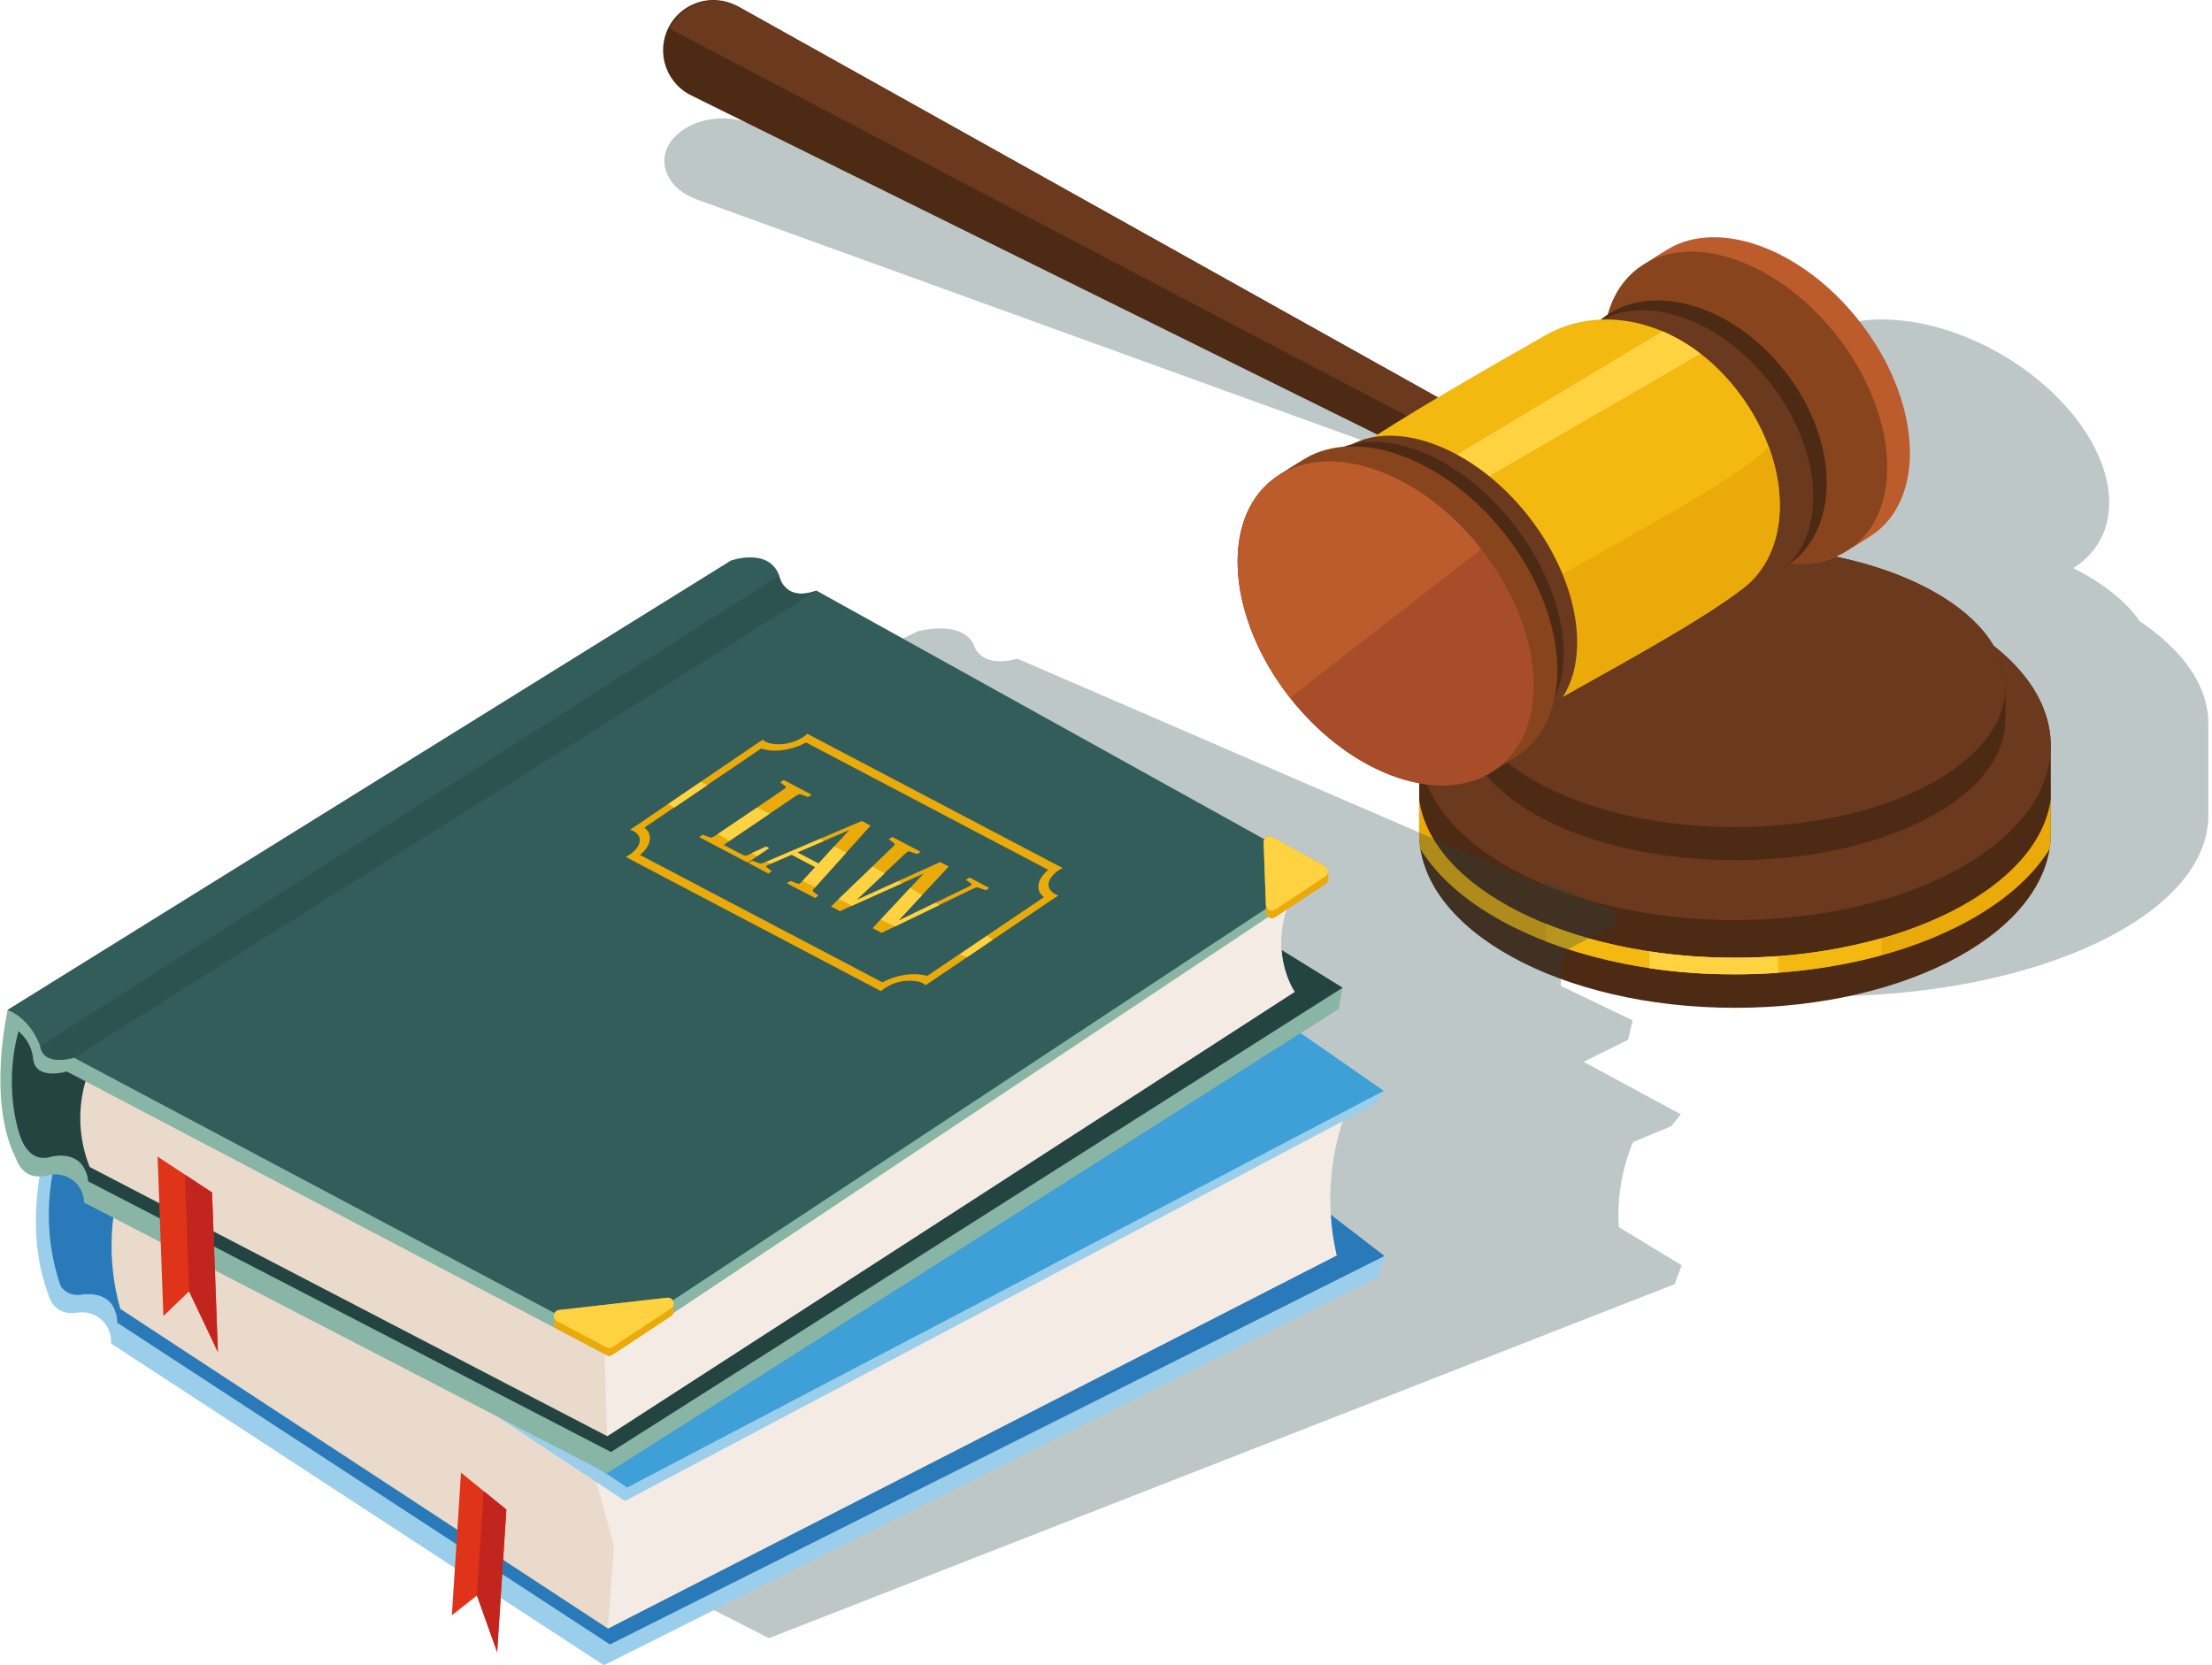 <svg width="514" height="387" viewBox="0 0 514 387" fill="none" xmlns="http://www.w3.org/2000/svg">
<g style="mix-blend-mode:multiply" opacity="0.3">
<path d="M497.181 144.346C494.031 139.743 488.707 135.555 481.772 132.014C494.629 123.968 492.431 105.774 476.607 90.927C461.869 77.068 440.428 70.963 426.423 75.981C425.409 76.348 420.928 78.424 418.279 79.645L417.363 80.096C417.033 80.267 416.764 80.402 416.581 80.511C412.957 82.486 410.153 85.684 408.669 89.535C408.132 89.791 407.582 90.035 407.07 90.329L406.764 90.524C401.741 90.633 396.779 91.642 392.112 93.503C383.797 96.946 373.137 101.415 362.93 105.872L174.55 28.777C174.367 28.703 174.135 28.606 173.94 28.545C167.237 26.103 159.105 28.13 155.783 33.05C152.462 37.971 155.222 43.917 161.888 46.347L346.58 113.235L345.481 113.748C343.586 113.99 341.723 114.441 339.926 115.091C339 115.247 338.083 115.451 337.178 115.701C334.265 115.87 331.388 116.441 328.631 117.399C327.569 117.777 322.905 119.841 320.084 121.208C319.754 121.367 319.425 121.526 319.107 121.697L318.301 122.112C304.064 130.231 306.091 149.524 322.966 165.226C323.82 166.032 324.699 166.789 325.591 167.546L325.945 167.839C326.812 168.547 327.679 169.231 328.57 169.89L329.046 170.232C329.938 170.879 330.841 171.453 331.757 172.113L332.172 172.381C333.137 173.004 334.101 173.602 335.078 174.164H335.2V189.512C335.2 190.159 335.2 190.794 335.298 191.441C335.396 192.088 335.457 192.662 335.567 193.285C339.633 214.726 377.741 231.527 424.176 231.527C470.612 231.527 508.72 214.726 512.786 193.297C512.786 193.297 512.786 193.297 512.786 193.2C512.901 192.618 512.986 192.031 513.042 191.441C513.115 190.801 513.152 190.157 513.152 189.512V168.425C513.262 159.463 507.303 151.172 497.181 144.346Z" fill="#244442"/>
</g>
<path d="M476.533 173.322C476.533 150.952 443.676 132.82 403.15 132.82C362.624 132.82 329.767 150.952 329.767 173.322V193.713C329.767 216.082 362.624 234.214 403.162 234.214C443.7 234.214 476.546 216.082 476.546 193.713L476.533 173.322Z" fill="#4D2A14"/>
<path d="M476.533 173.322C476.533 195.678 443.676 213.811 403.15 213.811C362.624 213.811 329.767 195.678 329.767 173.322C329.767 150.965 362.624 132.82 403.162 132.82C443.7 132.82 476.533 150.952 476.533 173.322Z" fill="#6B391D"/>
<path d="M476.533 185.739C473.737 206.301 441.905 222.565 403.15 222.565C364.395 222.565 332.551 206.313 329.767 185.739V193.7C329.773 194.927 329.879 196.152 330.084 197.363C333.943 203.578 340.28 209.243 348.827 213.957C363.369 221.991 382.673 226.399 403.162 226.399C423.651 226.399 442.943 221.991 457.485 213.957C466.033 209.243 472.382 203.578 476.24 197.363C476.435 196.151 476.537 194.927 476.546 193.7L476.533 185.739Z" fill="#EAAA0A"/>
<path d="M403.149 222.577C386.69 222.577 371.488 219.635 359.192 214.689V218.768C373.257 223.968 388.154 226.554 403.149 226.399C414.65 226.448 426.106 224.966 437.216 221.991V218.035C426.121 221.1 414.659 222.628 403.149 222.577Z" fill="#F3B910"/>
<path d="M403.149 222.577C396.501 222.602 389.86 222.124 383.283 221.148V225.019C389.862 225.976 396.501 226.454 403.149 226.448C406.531 226.448 409.889 226.326 413.198 226.081V222.247C409.914 222.443 406.556 222.577 403.149 222.577Z" fill="#FFD241"/>
<path d="M465.995 159.621C465.995 141.611 437.912 127.02 403.149 127.02C368.387 127.02 340.291 141.672 340.291 159.621V167.289C340.291 185.299 368.436 199.891 403.149 199.891C437.863 199.891 465.995 185.238 465.995 167.289V159.621Z" fill="#4D2A14"/>
<path d="M465.995 159.621C465.995 177.619 437.912 192.21 403.149 192.21C368.387 192.21 340.291 177.558 340.291 159.621C340.291 141.684 368.436 127.02 403.149 127.02C437.863 127.02 465.995 141.611 465.995 159.621Z" fill="#6B391D"/>
<path d="M341.536 111.611L160.886 22.305C159.466 21.653 158.191 20.723 157.136 19.57C156.081 18.416 155.269 17.062 154.747 15.589C154.224 14.116 154.003 12.553 154.096 10.993C154.188 9.433 154.593 7.907 155.286 6.506C155.979 5.105 156.945 3.857 158.129 2.836C159.313 1.815 160.689 1.043 162.177 0.563C163.664 0.084 165.233 -0.092 166.79 0.045C168.347 0.183 169.86 0.632 171.241 1.365L171.766 1.646L347.678 99.938C349.144 100.792 350.223 102.178 350.693 103.808C351.162 105.438 350.986 107.187 350.2 108.69C349.414 110.193 348.078 111.335 346.472 111.879C344.865 112.423 343.111 112.327 341.573 111.611H341.536Z" fill="#4D2A14"/>
<path d="M155.588 6.652C156.963 3.875 159.385 1.759 162.32 0.767C165.255 -0.224 168.464 -0.009 171.241 1.365L171.766 1.646L347.679 99.938C349.204 100.793 350.327 102.218 350.803 103.9C351.279 105.583 351.069 107.385 350.219 108.912L155.588 6.652Z" fill="#6B391D"/>
<path d="M432.148 74.761C419.449 58.484 400.963 51.268 388.899 57.178C387.764 57.727 381.72 61.513 380.413 62.526C368.643 71.72 370.364 93.589 384.259 111.367C396.531 127.13 414.174 134.346 426.226 129.572C429.606 127.815 432.869 125.841 435.994 123.662C447.765 114.419 446.043 92.539 432.148 74.761Z" fill="#BC5B2B"/>
<path d="M426.874 78.094C440.769 95.884 442.491 117.753 430.72 126.935C418.95 136.117 398.143 129.157 384.26 111.379C370.377 93.601 368.643 71.72 380.414 62.538C392.185 53.356 412.979 60.303 426.874 78.094Z" fill="#88441D"/>
<path d="M414.823 86.36C427.033 101.989 427.741 121.831 416.41 130.671C405.079 139.511 386.007 134.017 373.809 118.4C361.611 102.783 360.891 82.99 372.209 74.077C383.528 65.163 402.613 70.731 414.823 86.36Z" fill="#4D2A14"/>
<path d="M411.354 89.034C423.565 104.663 424.786 124.126 414.004 132.527C403.222 140.927 384.699 135.042 372.489 119.413C360.279 103.784 359.058 84.321 369.852 75.92C380.646 67.519 399.144 73.405 411.354 89.034Z" fill="#6B391D"/>
<path d="M403.553 90.572C390.818 74.333 372.295 70.474 359.291 77.813C345.982 85.334 325.749 96.983 313.893 105.041C301.549 113.442 302.904 134.847 315.542 151.074C328.179 167.301 346.861 171.331 359.816 163.834C370.366 157.728 394.395 145.054 405.214 136.605C416.972 127.423 416.227 106.812 403.553 90.572Z" fill="#F3B910"/>
<path d="M386.325 76.995L305.347 125.555C305.511 128.238 305.949 130.897 306.653 133.491L395.153 82.208C392.444 80.102 389.477 78.35 386.325 76.995Z" fill="#FFD241"/>
<path d="M408.315 106.3C397.497 114.737 373.479 127.399 362.917 133.516C349.999 141.013 331.342 136.996 318.655 120.769C315.475 116.701 312.935 112.172 311.122 107.337C301.854 116.898 303.918 136.141 315.542 151.026C328.228 167.265 346.898 171.282 359.816 163.785C370.366 157.68 394.395 145.006 405.214 136.556C413.932 129.743 415.775 116.654 410.977 103.723C410.171 104.662 409.28 105.524 408.315 106.3Z" fill="#EAAA0A"/>
<path d="M355.249 120.073C368.46 136.984 370.28 157.656 359.315 166.203C348.35 174.75 328.789 167.998 315.541 151.087C302.293 134.175 300.523 113.516 311.451 104.956C322.379 96.397 342.037 103.161 355.249 120.073Z" fill="#6B391D"/>
<path d="M351.745 121.831C365.176 139.084 367.252 160.012 356.287 168.572C345.322 177.131 325.517 170.086 312.037 152.833C298.557 135.58 296.665 114.92 307.629 106.373C318.594 97.826 338.24 104.566 351.745 121.831Z" fill="#4D2A14"/>
<path d="M349.717 124.151C336.457 107.252 317.189 99.73 304.601 105.835C303.38 106.409 297.103 110.329 295.748 111.391C283.465 120.927 285.272 143.638 299.753 162.112C312.562 178.413 330.962 185.971 343.551 180.953C347.068 179.13 350.469 177.091 353.734 174.847C366.006 165.323 364.211 142.612 349.717 124.151Z" fill="#88441D"/>
<path d="M344.211 127.618C358.704 146.08 360.499 168.803 348.228 178.339C335.957 187.876 314.259 180.647 299.753 162.173C285.248 143.699 283.465 121.025 295.748 111.452C308.032 101.879 329.766 109.144 344.211 127.618Z" fill="#A74D2A"/>
<path d="M299.753 162.173C285.272 143.699 283.465 120.988 295.748 111.452C308.032 101.916 329.766 109.144 344.21 127.619L299.753 162.173Z" fill="#BC5B2B"/>
<g style="mix-blend-mode:multiply" opacity="0.3">
<path d="M376.165 285.179C375.731 278.423 376.863 271.658 379.474 265.411L388.314 261.748L390.573 258.964L367.984 246.754L378.314 241.65L379.376 237.132L362.734 229.146C362.462 226.272 362.916 223.375 364.052 220.721L374.773 215.202C374.979 215.107 375.155 214.956 375.28 214.766C375.405 214.576 375.475 214.355 375.481 214.128C375.481 213.823 375.42 212.785 375.408 212.48C375.385 212.246 375.296 212.024 375.151 211.84C375.006 211.656 374.811 211.518 374.59 211.442L360.292 205.276C360.038 205.164 359.763 205.106 359.486 205.106C359.208 205.106 358.934 205.164 358.68 205.276C358.457 205.375 358.266 205.536 358.13 205.74L236.395 153.065C227.518 155.507 226.284 149.841 226.284 149.841C223.439 143.907 213.281 146.703 213.281 146.703L16.696 241.906C16.696 241.906 11.006 261.027 18.845 273.201C19.371 274.466 20.284 275.532 21.453 276.247C22.622 276.962 23.987 277.289 25.353 277.181C23.876 284.508 23.656 293.384 27.465 301.602C28.247 304.178 30.42 306.755 36.159 305.985C36.159 305.985 44.706 305.411 44.767 312.554L138.176 360.089L137.345 370.126L144.171 365.938L149.653 377.94L150.606 366.414L178.689 380.7L389.132 298.439L390.781 294.044L376.165 285.179Z" fill="#244442"/>
</g>
<path d="M206.54 203.419L14.633 301.406L10.725 295.679L10.102 278.512L13.766 259.952L190.399 178.852L206.54 203.419Z" fill="#2A7AB9"/>
<path d="M321.744 291.883L200.216 199.17L13.4 291.968L10.774 295.228C10.774 295.228 9.26 306.608 18.467 304.996C19.442 304.906 20.425 305.03 21.347 305.36C22.269 305.689 23.109 306.215 23.806 306.903C24.504 307.59 25.043 308.421 25.386 309.338C25.729 310.255 25.868 311.236 25.793 312.213L140.325 387L320.316 296.73L321.744 291.883Z" fill="#9BCEEA"/>
<path d="M11.836 290.491C11.836 290.491 11.836 302.371 19.309 300.796C19.309 300.796 27.172 299.575 27.221 307.377L141.728 382.165L321.719 291.882L198.994 197.62L11.836 290.491Z" fill="#2A7AB9"/>
<g style="mix-blend-mode:multiply" opacity="0.7">
<path d="M18.271 300.93C15.084 289.941 21.702 263.579 21.702 263.579L61.996 253.432C61.996 253.432 279.338 260.258 279.423 260.685C279.509 261.112 314.027 291.333 313.428 291.858C312.83 292.383 141.264 380.492 141.264 380.492C141.264 380.492 37.478 311.663 26.855 305.094C25.231 299.123 18.271 300.93 18.271 300.93Z" fill="#2A7AB9"/>
</g>
<path d="M36.037 266.107L29.932 269.147C25.371 280.274 24.674 292.609 27.954 304.178L141.277 378.465L310.584 291.773C310.584 291.773 304.161 265.667 312.806 253.005L110.666 221.674L36.037 266.107Z" fill="#EADACC"/>
<path d="M141.278 378.428L310.584 291.736C307.729 279.234 309.063 266.139 314.382 254.47L109.384 237.84L108.762 237.742L142.682 359.209L141.278 378.428Z" fill="#F4ECE4"/>
<path d="M321.536 253.505L211.119 176.752C203.28 178.73 202.865 172.369 202.865 172.369C201.095 165.641 192.145 167.826 192.145 167.826L14.388 254.824L14.156 258.377C15.687 259.21 16.959 260.448 17.834 261.956C18.708 263.463 19.151 265.182 19.114 266.924C19.346 271.894 26.599 270.429 26.599 270.429L145.233 348.818L319.607 256.558L321.536 253.505Z" fill="#9BCEEA"/>
<path d="M14.389 254.824L192.145 167.826C192.145 167.826 201.095 165.641 202.866 172.369C202.866 172.369 203.281 178.73 211.12 176.752L321.537 253.505L145.734 345.693L28.516 267.401C28.516 267.401 21.263 268.854 21.031 263.884C21.043 263.884 19.712 257.645 14.389 254.824Z" fill="#3FA0D7"/>
<g style="mix-blend-mode:multiply" opacity="0.4">
<path d="M202.865 172.369L21.043 263.885C21.275 268.854 28.528 267.401 28.528 267.401L211.119 176.728C203.28 178.731 202.865 172.369 202.865 172.369Z" fill="#2A7AB9"/>
</g>
<path d="M14.389 254.824C14.389 254.824 3.399 279.416 11.043 300.258L14.034 298.781C9.752 286.041 10.588 272.136 16.367 260.001L14.389 254.824Z" fill="#9BCEEA"/>
<path d="M115.526 383.96L110.825 370.797L105.001 375.388L107.126 342.237L117.663 350.809L115.526 383.96Z" fill="#DF341A"/>
<path d="M117.662 350.809L115.525 383.96L110.824 370.797L112.387 346.523L117.662 350.809Z" fill="#C1251E"/>
<path d="M188.445 153.089L7.355 269.867L2.887 264.568L1.8 234.702L169.91 130.28L188.445 153.089Z" fill="#244442"/>
<path d="M311.951 229.537L181.716 149.523L5.144 260.575L2.873 264.08C2.873 264.08 2.495 275.557 11.506 273.054C12.47 272.857 13.465 272.874 14.422 273.105C15.378 273.335 16.272 273.772 17.041 274.386C17.81 275 18.434 275.775 18.87 276.657C19.306 277.539 19.544 278.505 19.565 279.489L141.032 342.384L311.047 234.482L311.951 229.537Z" fill="#88B5A5"/>
<path d="M3.473 259.281C3.473 259.281 4.694 271.113 11.947 268.793C11.947 268.793 19.639 266.754 20.494 274.544L141.973 337.439L311.976 229.537L180.35 148.083L3.473 259.281Z" fill="#244442"/>
<g style="mix-blend-mode:multiply" opacity="0.7">
<path d="M10.933 269.025C8.402 262.38 8.115 255.09 10.115 248.267L49.688 217.376C49.688 217.376 266.591 202.333 266.737 202.723C266.884 203.114 304.247 229.732 303.71 230.318C303.172 230.904 141.314 335.802 141.314 335.802C141.314 335.802 31.129 277.755 19.907 272.309C17.673 266.534 10.933 269.025 10.933 269.025Z" fill="#244442"/>
</g>
<path d="M25.622 247.694L19.847 251.357C17.966 257.902 18.318 264.888 20.848 271.211L141.058 333.739L300.828 230.502C300.828 230.502 293.686 220.111 301.024 206.643L94.671 197.07L25.622 247.694Z" fill="#EADACC"/>
<path d="M141.094 333.776L300.828 230.502C300.828 230.502 293.685 220.111 301.023 206.643L95.232 197.107H94.609L140.508 314.508L141.094 333.776Z" fill="#F4ECE4"/>
<path d="M307.263 202.528L189.678 137.253C182.084 140 181.034 133.724 181.034 133.724C178.592 127.204 169.91 130.268 169.91 130.268L1.8 234.702L1.934 238.243C3.545 238.92 4.938 240.028 5.959 241.446C6.98 242.863 7.59 244.535 7.722 246.278C8.454 251.162 15.524 249.013 15.524 249.013L141.436 315.168L305.639 205.813L307.263 202.528Z" fill="#88B5A5"/>
<path d="M1.8 234.702L169.91 130.268C169.91 130.268 178.592 127.204 181.034 133.724C181.034 133.724 182.084 140 189.678 137.253L307.263 202.528L141.607 311.932L17.185 245.814C17.185 245.814 10.066 248.012 9.334 243.127C9.334 243.127 7.417 237.022 1.8 234.702Z" fill="#335D5B"/>
<g style="mix-blend-mode:multiply" opacity="0.4">
<path d="M181.033 133.723L9.333 243.127C10.066 248.011 17.135 245.862 17.135 245.862L189.678 137.301C182.083 139.999 181.033 133.723 181.033 133.723Z" fill="#244442"/>
</g>
<path d="M308.618 202.479C308.611 202.244 308.543 202.015 308.421 201.814C308.299 201.613 308.127 201.447 307.922 201.331L295.651 194.518C295.44 194.406 295.205 194.351 294.967 194.357C294.728 194.364 294.496 194.432 294.292 194.555C294.088 194.678 293.919 194.851 293.802 195.059C293.685 195.267 293.624 195.501 293.624 195.739L293.697 197.546L294.161 210.306V212.101C294.173 212.342 294.248 212.577 294.378 212.78C294.509 212.984 294.691 213.15 294.906 213.261C295.114 213.368 295.344 213.422 295.578 213.42C295.83 213.408 296.075 213.328 296.286 213.188L308.02 205.446C308.216 205.311 308.375 205.128 308.482 204.914C308.589 204.701 308.64 204.464 308.63 204.225C308.679 203.944 308.63 202.833 308.618 202.479Z" fill="#EAAA0A"/>
<path d="M156.504 302.481C156.397 302.193 156.197 301.949 155.936 301.788C155.675 301.626 155.368 301.557 155.063 301.589L129.922 304.447C129.627 304.477 129.349 304.602 129.129 304.802C128.909 305.002 128.759 305.267 128.701 305.558C128.616 305.997 128.811 307.121 128.701 307.353C128.649 307.64 128.689 307.937 128.816 308.201C128.944 308.464 129.151 308.68 129.409 308.818L140.936 314.923C141.149 315.038 141.389 315.097 141.632 315.094C141.881 315.084 142.122 315.004 142.328 314.862L155.942 305.875C156.198 305.705 156.389 305.453 156.484 305.161C156.58 304.868 156.574 304.552 156.467 304.263C156.529 303.671 156.542 303.075 156.504 302.481Z" fill="#EAAA0A"/>
<path d="M307.922 201.331L295.651 194.518C295.44 194.406 295.205 194.351 294.967 194.357C294.728 194.364 294.496 194.432 294.292 194.555C294.088 194.678 293.919 194.851 293.802 195.059C293.685 195.267 293.624 195.501 293.624 195.739L294.161 210.306C294.166 210.486 294.207 210.662 294.281 210.826C294.355 210.99 294.461 211.137 294.593 211.259C294.725 211.38 294.881 211.474 295.05 211.535C295.219 211.596 295.398 211.622 295.578 211.612C295.825 211.601 296.065 211.525 296.274 211.393L308.008 203.639C308.21 203.51 308.374 203.328 308.481 203.113C308.589 202.898 308.636 202.658 308.618 202.418C308.601 202.194 308.528 201.977 308.406 201.788C308.285 201.598 308.119 201.441 307.922 201.331Z" fill="#FFD241"/>
<path d="M155.062 301.589L129.921 304.447C129.626 304.477 129.348 304.602 129.128 304.802C128.908 305.001 128.758 305.266 128.7 305.558C128.645 305.842 128.683 306.137 128.809 306.399C128.934 306.66 129.14 306.875 129.396 307.011L140.935 313.116C141.146 313.237 141.388 313.292 141.631 313.274C141.878 313.263 142.118 313.187 142.327 313.055L155.941 304.056C156.198 303.889 156.39 303.639 156.485 303.348C156.581 303.058 156.574 302.743 156.466 302.456C156.357 302.18 156.161 301.946 155.908 301.79C155.655 301.633 155.358 301.563 155.062 301.589Z" fill="#FFD241"/>
<path d="M245.064 207.717C244.831 207.589 244.614 207.433 244.417 207.253C243.196 206.154 243.44 204.445 245.101 202.943C245.363 202.709 245.64 202.493 245.931 202.296C246.248 202.083 246.578 201.891 246.92 201.722L245.406 200.928L189.117 171.331L187.603 170.525C187.344 170.767 187.067 170.987 186.773 171.184C186.46 171.397 186.134 171.589 185.796 171.758C183.625 172.913 181.112 173.251 178.714 172.711C178.429 172.623 178.151 172.513 177.883 172.381C177.647 172.252 177.425 172.096 177.224 171.917L175.38 173.138L148.249 191.6L146.406 192.821C146.697 192.907 146.979 193.022 147.248 193.163C147.486 193.279 147.704 193.431 147.895 193.614C149.116 194.713 148.872 196.423 147.211 197.912C146.955 198.157 146.677 198.378 146.381 198.572C146.069 198.784 145.742 198.976 145.404 199.146L146.906 199.939L203.195 229.537L204.709 230.343C204.968 230.101 205.246 229.88 205.54 229.683C205.857 229.476 206.187 229.28 206.516 229.11C208.687 227.954 211.2 227.617 213.598 228.157C213.886 228.243 214.164 228.358 214.429 228.499C214.667 228.615 214.889 228.763 215.088 228.939L216.932 227.718L244.075 209.329L245.907 208.108C245.616 208.001 245.334 207.87 245.064 207.717ZM205.015 228.279L148.725 198.682C151.363 196.496 151.778 193.883 149.739 192.332L176.882 173.944C179.727 174.957 184.013 174.383 187.31 172.552L243.587 202.149C240.961 204.335 240.534 206.936 242.573 208.499L215.43 226.814C212.548 225.91 208.311 226.497 205.015 228.328V228.279Z" fill="#EAAA0A"/>
<path d="M178.701 197.119L173.744 200.477L162.486 194.543L163.292 193.993L164.794 194.543C165.38 194.75 165.429 194.738 166.735 193.871L181.498 183.859C182.792 182.992 182.804 182.955 182.389 182.638L181.29 181.807L182.096 181.258L188.604 184.689L187.786 185.226L186.284 184.677C185.698 184.481 185.649 184.481 184.355 185.36L168.164 196.35L172.059 198.401C173.182 198.987 173.28 198.95 174.098 198.572L178.054 196.801L178.701 197.119Z" fill="#EAAA0A"/>
<path d="M178.53 202.992L173.939 200.55L174.745 200L176.259 200.562C176.87 200.77 176.894 200.757 178.53 200.049L200.252 190.794L202.292 191.868L189.666 205.91C188.702 206.96 188.714 207.009 189.105 207.314L190.203 208.132L189.398 208.682L182.841 205.275L183.647 204.726L185.161 205.275C185.747 205.483 185.796 205.471 186.772 204.421L189.446 201.527L183.952 198.633L179.458 200.574C177.822 201.27 177.822 201.307 178.237 201.624L179.349 202.455L178.53 202.992ZM190.191 200.684L197.322 192.919L185.246 198.096L190.191 200.684Z" fill="#EAAA0A"/>
<path d="M214.611 203.016L195.172 211.747L193.108 210.66L207.004 197.229C208.066 196.228 208.066 196.203 207.626 195.861L206.527 195.043L207.333 194.494L213.915 197.949L213.109 198.499L211.595 197.949C211.009 197.754 211.009 197.754 209.922 198.767L198.933 209.17L218.469 200.342L220.447 201.38L208.737 213.957L224.415 206.374C225.991 205.617 225.942 205.593 225.563 205.287L224.452 204.457L225.258 203.908L229.873 206.35L229.067 206.887L227.553 206.338C226.943 206.13 226.894 206.13 225.356 206.887L204.867 216.789L202.779 215.691L214.611 203.016Z" fill="#EAAA0A"/>
<path d="M164.392 182.454L162.78 181.746L155.271 186.838L156.638 187.717L164.392 182.454Z" fill="#FFD241"/>
<path d="M229.374 217.485L223.037 221.771L224.734 222.43L230.681 218.401L229.374 217.485Z" fill="#FFD241"/>
<path d="M178.042 196.728L174.611 198.267L175.906 198.975L178.702 197.082L178.042 196.728Z" fill="#FFD241"/>
<path d="M169.495 195.409L178.824 189.097L175.918 187.68L166.821 193.785L169.495 195.409Z" fill="#FFD241"/>
<path d="M178.151 200.233L179.067 200.733L179.458 200.562L183.951 198.621L189.446 201.515L186.772 204.409L186.503 204.69L189.421 206.191L189.666 205.935L196.662 198.157L194.757 197.144L193.866 196.68L190.203 200.685L185.258 198.096L191.473 195.434L190.557 194.958L178.542 200.074L178.151 200.233Z" fill="#FFD241"/>
<path d="M197.969 210.489L209.605 205.263L208.75 204.774L198.982 209.219L205.563 202.979L202.731 201.417L194.867 208.938L197.969 210.489Z" fill="#FFD241"/>
<path d="M204.636 213.712L208.018 215.3L218.262 210.342L217.383 209.805L208.714 214.005L214.306 207.986C213.39 207.449 212.462 206.899 211.498 206.35L204.636 213.712Z" fill="#FFD241"/>
<path d="M1.8 234.702C1.8 234.702 -3.084 255.74 3.656 269.098L5.231 265.618C5.231 265.618 0.347 254.483 4.291 239.647L1.8 234.702Z" fill="#88B5A5"/>
<path d="M50.629 314.191L43.938 300.1L37.967 305.851L36.624 268.793L49.274 277.133L50.629 314.191Z" fill="#DF341A"/>
<path d="M49.273 277.132L50.629 314.19L43.937 300.1L42.948 272.969L49.273 277.132Z" fill="#C1251E"/>
</svg>
